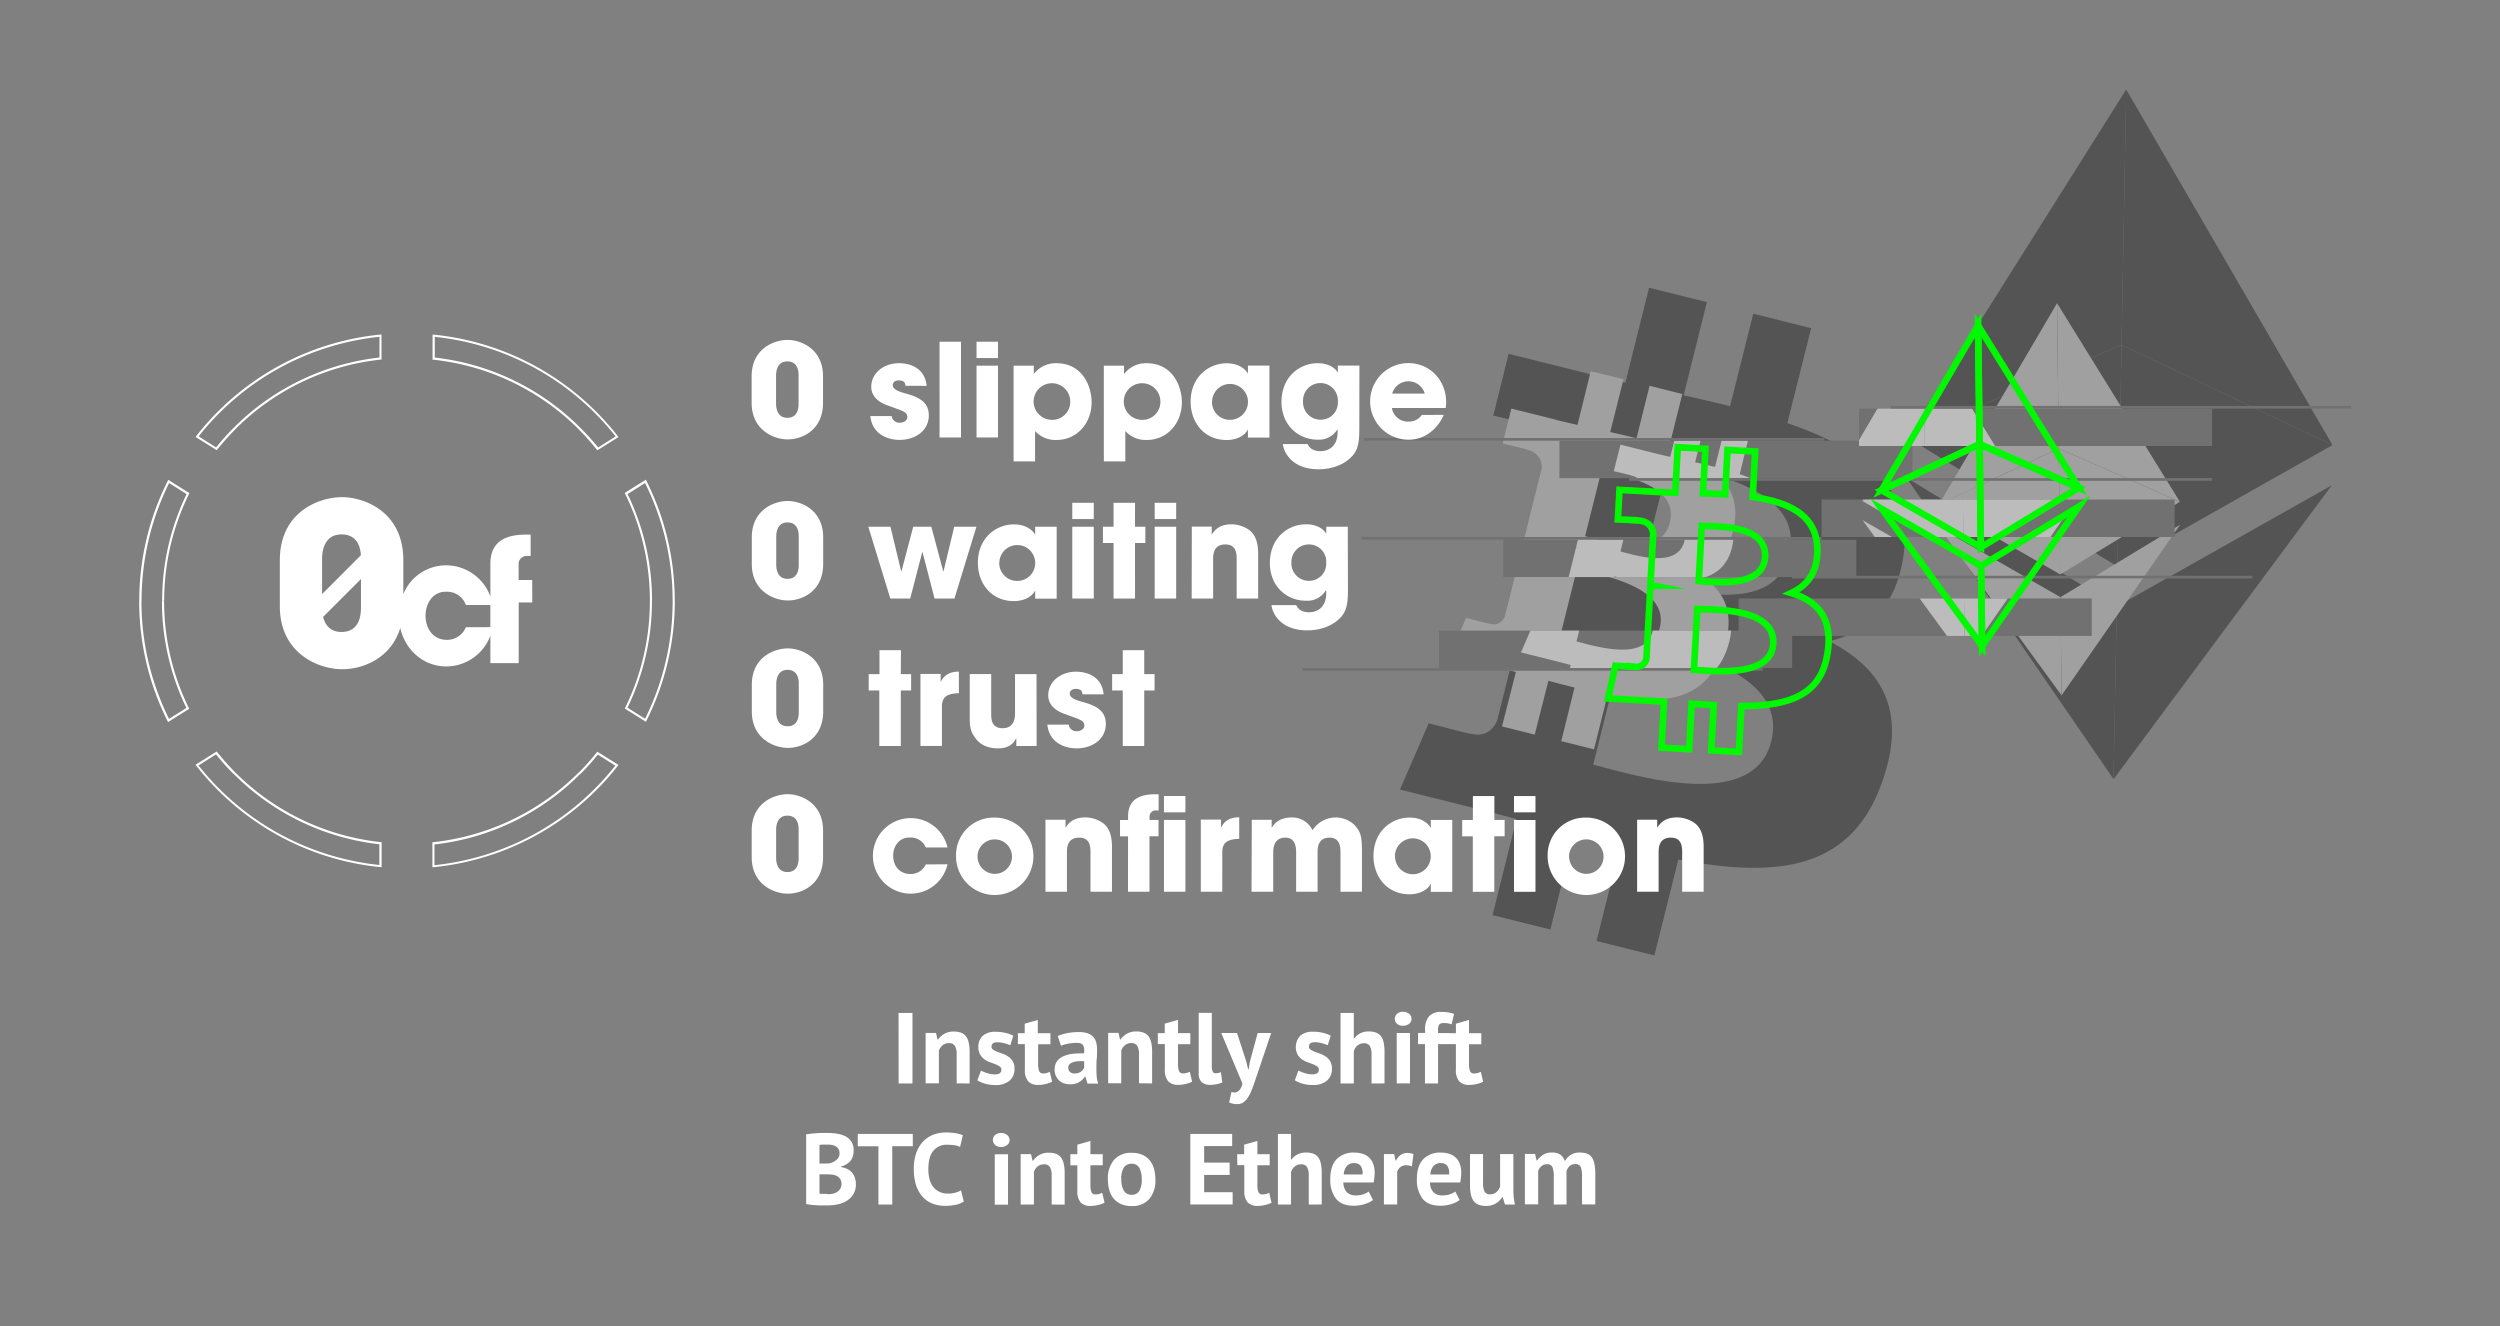 <svg id="Layer_1" data-name="Layer 1" xmlns="http://www.w3.org/2000/svg" xmlns:xlink="http://www.w3.org/1999/xlink" viewBox="0 0 754 400"><rect x="0" y="0" width="754" height="400" fill="#808080" stroke="none"/><defs><style>.cls-1,.cls-13{fill:none;}.cls-2{opacity:0.47;}.cls-3{fill:#212121;}.cls-4{fill:#c4c4c4;}.cls-5{clip-path:url(#clip-path);}.cls-6{fill:#606060;}.cls-7{fill:#fff;}.cls-8{clip-path:url(#clip-path-2);}.cls-9{clip-path:url(#clip-path-3);}.cls-10{clip-path:url(#clip-path-4);}.cls-11{clip-path:url(#clip-path-5);}.cls-12{clip-path:url(#clip-path-6);}.cls-13{stroke:#00f900;stroke-miterlimit:10;stroke-width:2px;}</style><clipPath id="clip-path"><rect class="cls-1" x="470.33" y="132.91" width="106.49" height="11.29"/></clipPath><clipPath id="clip-path-2"><rect class="cls-1" x="453.38" y="162.76" width="106.49" height="11.29"/></clipPath><clipPath id="clip-path-3"><rect class="cls-1" x="434.02" y="190.19" width="106.49" height="11.29"/></clipPath><clipPath id="clip-path-4"><rect class="cls-1" x="524.38" y="180.5" width="106.49" height="11.29"/></clipPath><clipPath id="clip-path-5"><rect class="cls-1" x="549.39" y="150.66" width="106.49" height="11.29"/></clipPath><clipPath id="clip-path-6"><rect class="cls-1" x="560.68" y="123.23" width="106.49" height="11.29"/></clipPath></defs><g class="cls-2"><polygon class="cls-3" points="638.41 182.91 637.45 234.99 703.25 146.38 638.41 182.91"/><polygon class="cls-3" points="639.86 104.03 638.63 170.87 703.47 134.23 639.86 104.03"/><polygon class="cls-3" points="641.27 27 639.86 104.03 703.47 134.23 641.27 27"/><polygon class="cls-3" points="638.41 182.91 637.45 234.99 574.95 144.02 638.41 182.91"/><polygon class="cls-3" points="639.86 104.03 638.63 170.87 575.18 131.88 639.86 104.03"/><polygon class="cls-3" points="641.27 27 639.86 104.03 575.18 131.88 641.27 27"/><path class="cls-3" d="M574.06,167.73c3.16-21.16-12.95-32.53-35-40.12L546.23,99,528.79,94.6l-7,27.91c-4.58-1.15-9.3-2.22-14-3.29l7-28.09-17.43-4.35-7.15,28.65c-3.8-.86-7.53-1.72-11.14-2.62l0-.09-24.06-6-4.64,18.63s12.94,3,12.67,3.15c7.07,1.76,8.34,6.44,8.13,10.15l-8.14,32.64a14.87,14.87,0,0,1,1.81.59l-1.84-.46-11.41,45.74c-.86,2.14-3.06,5.36-8,4.14.17.25-12.68-3.17-12.68-3.17l-8.67,20,22.71,5.66c4.22,1.06,8.36,2.17,12.43,3.21l-7.22,29,17.43,4.35,7.15-28.69c4.76,1.29,9.38,2.48,13.9,3.61l-7.13,28.54,17.45,4.35,7.22-28.93c29.74,5.63,52.12,3.36,61.53-23.54,7.59-21.66-.38-34.16-16-42.31C563.18,190.71,571.77,183.22,574.06,167.73ZM534.2,223.62c-5.39,21.66-41.87,9.95-53.7,7l9.59-38.4C501.91,195.18,539.83,201,534.2,223.62Zm5.4-56.2c-4.92,19.7-35.29,9.69-45.13,7.23l8.68-34.83C513,142.28,544.72,146.86,539.6,167.42Z"/><path class="cls-4" d="M523.15,157.79c1.8-12-7.33-18.43-19.81-22.73l4.05-16.23-9.88-2.47-3.94,15.81c-2.6-.65-5.27-1.26-7.92-1.86l4-15.92-9.88-2.46-4,16.23c-2.16-.49-4.27-1-6.32-1.48l0-.05-13.63-3.4-2.63,10.55s7.33,1.68,7.17,1.78c4,1,4.73,3.65,4.61,5.75l-4.61,18.5a7.88,7.88,0,0,1,1,.33l-1-.26-6.46,25.91a3.6,3.6,0,0,1-4.53,2.35c.1.14-7.18-1.8-7.18-1.8l-4.91,11.32,12.86,3.21c2.39.6,4.74,1.22,7.05,1.81L453,219.1l9.87,2.47L467,205.32c2.69.73,5.31,1.4,7.87,2.05l-4,16.16,9.88,2.47,4.09-16.39c16.85,3.19,29.52,1.9,34.86-13.34,4.3-12.27-.22-19.35-9.08-24C517,170.81,521.86,166.56,523.15,157.79Zm-22.58,31.66c-3.05,12.27-23.71,5.64-30.41,4l5.43-21.75C482.28,173.34,503.77,176.65,500.57,189.45Zm3.06-31.84c-2.78,11.16-20,5.49-25.56,4.1L483,142C488.57,143.37,506.53,146,503.63,157.61Z"/><g class="cls-5"><rect class="cls-6" x="469.52" y="120" width="144.41" height="49.21"/><path class="cls-7" d="M539.64,160.13c1.35-9-5.53-13.89-14.94-17.13l3-12.24-7.45-1.86-3,11.92c-2-.49-4-.95-6-1.41l3-12-7.44-1.85-3.06,12.24c-1.62-.37-3.21-.74-4.76-1.12v0l-10.27-2.57-2,8s5.53,1.27,5.41,1.35c3,.75,3.57,2.75,3.48,4.33l-3.48,13.95a5.66,5.66,0,0,1,.78.25l-.79-.2-4.88,19.54A2.71,2.71,0,0,1,484,183c.07.11-5.42-1.36-5.42-1.36l-3.7,8.54,9.7,2.42c1.8.45,3.57.92,5.31,1.37l-3.08,12.38,7.44,1.86L497.26,196c2,.56,4,1.06,5.93,1.55l-3,12.19,7.45,1.85,3.09-12.35c12.7,2.4,22.26,1.43,26.28-10.06,3.24-9.25-.16-14.59-6.85-18.07C535,170,538.66,166.75,539.64,160.13Zm-17,23.88c-2.3,9.25-17.88,4.25-22.93,3l4.09-16.4C508.82,171.86,525,174.36,522.61,184Zm2.31-24c-2.1,8.42-15.07,4.14-19.28,3.09l3.71-14.88C513.56,149.26,527.11,151.22,524.92,160Z"/></g><g class="cls-8"><rect class="cls-6" x="406.59" y="114.35" width="215.4" height="133.11"/><path class="cls-7" d="M522.7,163.36c1.35-9-5.53-13.89-14.94-17.14L510.81,134l-7.45-1.86-3,11.92c-2-.48-4-.94-6-1.4l3-12L490,128.78l-3,12.24c-1.62-.37-3.21-.73-4.76-1.12v0l-10.28-2.57-2,8s5.53,1.26,5.41,1.34c3,.76,3.57,2.75,3.48,4.34l-3.48,13.94c.21.06.48.14.77.25l-.78-.19-4.88,19.53a2.71,2.71,0,0,1-3.41,1.77c.07.11-5.42-1.35-5.42-1.35l-3.7,8.53,9.7,2.42c1.8.45,3.57.93,5.31,1.37l-3.08,12.39,7.44,1.85,3.05-12.25c2,.55,4,1.06,5.94,1.54l-3,12.19,7.45,1.86,3.09-12.36c12.7,2.41,22.26,1.44,26.28-10.05,3.24-9.25-.16-14.59-6.85-18.08C518.05,173.18,521.72,170,522.7,163.36Zm-17,23.87c-2.3,9.26-17.88,4.26-22.93,3l4.09-16.4C491.88,175.09,508.08,177.59,505.67,187.23Zm2.31-24c-2.11,8.41-15.07,4.14-19.28,3.09l3.71-14.88C496.62,152.49,510.16,154.45,508,163.23Z"/></g><g class="cls-9"><rect class="cls-6" x="392.88" y="165.18" width="240.41" height="84.71"/><path class="cls-7" d="M523.5,166.59c1.36-9-5.53-13.9-14.93-17.14l3.05-12.24-7.45-1.86-3,11.92c-1.95-.49-4-1-6-1.4l3-12L490.77,132l-3,12.24c-1.62-.37-3.22-.74-4.76-1.12v0l-10.28-2.56-2,8s5.53,1.26,5.41,1.34c3,.75,3.56,2.75,3.47,4.33l-3.47,14a6.06,6.06,0,0,1,.77.25l-.79-.2-4.87,19.54a2.71,2.71,0,0,1-3.41,1.77c.07.11-5.42-1.35-5.42-1.35l-3.7,8.53,9.7,2.42c1.8.45,3.57.92,5.31,1.37l-3.09,12.38,7.45,1.86,3.05-12.25q3,.82,5.94,1.54l-3,12.19,7.45,1.86,3.08-12.36c12.71,2.41,22.26,1.43,26.28-10.06,3.25-9.25-.16-14.59-6.84-18.07C518.86,176.41,522.52,173.2,523.5,166.59Zm-25.09,23.87c-2.3,9.25-17.88,4.25-22.94,3l4.1-16.41C484.62,178.31,500.82,180.81,498.41,190.46Zm2.31-24c-2.11,8.42-15.08,4.14-19.28,3.1l3.71-14.88C489.35,155.72,502.9,157.67,500.72,166.45Z"/></g><polygon class="cls-4" points="621.43 180.11 621.77 209.72 657.54 158.24 621.43 180.11"/><polygon class="cls-4" points="620.91 135.24 621.35 173.25 657.46 151.33 620.91 135.24"/><polygon class="cls-4" points="620.41 91.44 620.91 135.24 657.46 151.33 620.41 91.44"/><polygon class="cls-4" points="621.43 180.11 621.77 209.72 584.83 159.08 621.43 180.11"/><polygon class="cls-4" points="620.91 135.24 621.35 173.25 584.75 152.17 620.91 135.24"/><polygon class="cls-4" points="620.41 91.44 620.91 135.24 584.75 152.17 620.41 91.44"/><g class="cls-10"><rect class="cls-6" x="487.27" y="155.5" width="144.41" height="49.21"/><polygon class="cls-7" points="592.28 174.42 592.57 199.15 622.43 156.17 592.28 174.42"/><polygon class="cls-7" points="591.86 136.97 592.22 168.7 622.36 150.4 591.86 136.97"/><polygon class="cls-7" points="591.43 100.4 591.86 136.97 622.36 150.4 591.43 100.4"/><polygon class="cls-7" points="592.28 174.42 592.57 199.15 561.73 156.87 592.28 174.42"/><polygon class="cls-7" points="591.86 136.97 592.22 168.7 561.67 151.1 591.86 136.97"/><polygon class="cls-7" points="591.43 100.4 591.86 136.97 561.67 151.1 591.43 100.4"/></g><g class="cls-11"><rect class="cls-6" x="487.27" y="77.24" width="215.4" height="133.11"/><polygon class="cls-7" points="592.28 174.42 592.57 199.15 622.43 156.17 592.28 174.42"/><polygon class="cls-7" points="591.86 136.97 592.22 168.7 622.36 150.4 591.86 136.97"/><polygon class="cls-7" points="591.43 100.4 591.86 136.97 622.36 150.4 591.43 100.4"/><polygon class="cls-7" points="592.28 174.42 592.57 199.15 561.73 156.87 592.28 174.42"/><polygon class="cls-7" points="591.86 136.97 592.22 168.7 561.67 151.1 591.86 136.97"/><polygon class="cls-7" points="591.43 100.4 591.86 136.97 561.67 151.1 591.43 100.4"/></g><g class="cls-12"><rect class="cls-6" x="467.91" y="74.82" width="240.41" height="84.71"/><polygon class="cls-7" points="580.99 173.62 581.27 198.34 611.13 155.36 580.99 173.62"/><polygon class="cls-7" points="580.56 136.16 580.92 167.9 611.07 149.6 580.56 136.16"/><polygon class="cls-7" points="580.14 99.59 580.56 136.16 611.07 149.6 580.14 99.59"/><polygon class="cls-7" points="580.99 173.62 581.27 198.34 550.44 156.06 580.99 173.62"/><polygon class="cls-7" points="580.56 136.16 580.93 167.9 550.37 150.29 580.56 136.16"/><polygon class="cls-7" points="580.14 99.59 580.56 136.16 550.37 150.29 580.14 99.59"/></g><polyline class="cls-6" points="679.27 173.65 540.51 173.65 540.51 174.45 679.27 174.45"/><polyline class="cls-6" points="531.64 201.48 392.88 201.48 392.88 202.29 531.64 202.29"/><polyline class="cls-6" points="709.12 122.42 570.36 122.42 570.36 123.23 709.12 123.23"/><polyline class="cls-6" points="550.19 132.1 411.43 132.1 411.43 132.91 550.19 132.91"/><polyline class="cls-6" points="549.39 161.95 410.63 161.95 410.63 162.76 549.39 162.76"/><polyline class="cls-6" points="667.17 144.2 491.3 144.2 491.3 145.01 667.17 145.01"/></g><path class="cls-7" d="M70.73,129.23l.23.23a73,73,0,0,1,43.81-21l.29,0v-7.56l-.36,0a80.55,80.55,0,0,0-49,23.25,79.47,79.47,0,0,0-6.5,7.34l-.23.29,6.39,4,.19-.23A75.47,75.47,0,0,1,71,129.46l-.23-.23L70.5,129A73.36,73.36,0,0,0,65,135.17l.26.21.17-.28-5.83-3.69-.17.27.26.21a80,80,0,0,1,55.09-30.34l0-.33h-.33v6.9h.33l0-.33A73.61,73.61,0,0,0,70.5,129Z"/><path class="cls-7" d="M174.74,129.23l-.23.23a75.47,75.47,0,0,1,5.46,6.12l.19.23,6.39-4-.23-.29a82.34,82.34,0,0,0-6.5-7.34,80.55,80.55,0,0,0-49-23.25l-.36,0v7.56l.29,0a73,73,0,0,1,43.81,21l.23-.23L175,129a73.61,73.61,0,0,0-44.2-21.2l0,.33h.33v-6.9h-.33l0,.33a80,80,0,0,1,55.1,30.34l.26-.2-.17-.28-5.83,3.69.17.28.26-.21A73.36,73.36,0,0,0,175,129Z"/><path class="cls-7" d="M196.28,181.23H196a73,73,0,0,1-7.44,32.2l-.13.26,6.38,4,.16-.32a80.34,80.34,0,0,0,8.55-36.17h-.31l.3.07v-.08h-.31l.3.07v-.1h0a80.3,80.3,0,0,0-8.55-36.16l-.16-.33-6.38,4,.13.27A72.92,72.92,0,0,1,196,181.23h.66a73.5,73.5,0,0,0-7.51-32.48l-.3.14.18.28,5.83-3.69-.18-.28-.3.15a79.74,79.74,0,0,1,8.48,35.87v0l.26,0h-.26v0l.26,0h.07l-.32-.08v.09h0a79.71,79.71,0,0,1-8.48,35.87l.3.15.18-.28L189,213.29l-.18.28.3.15a73.57,73.57,0,0,0,7.51-32.49Z"/><path class="cls-7" d="M174.74,233.24l-.23-.24a73,73,0,0,1-43.81,21l-.29,0v7.55l.36,0A80.78,80.78,0,0,0,186.32,231l.23-.29-6.39-4-.19.23a73.82,73.82,0,0,1-5.46,6.12l.23.24.23.23a71.83,71.83,0,0,0,5.52-6.18l-.26-.2-.17.28,5.83,3.69.17-.28-.26-.21a80,80,0,0,1-55.1,30.34l0,.33h.33v-6.9h-.33l0,.33a73.61,73.61,0,0,0,44.2-21.2Z"/><path class="cls-7" d="M49.19,181.23h.33A72.92,72.92,0,0,1,57,149l.13-.27-6.38-4-.17.33A80.42,80.42,0,0,0,42,181.22h0l0,.12.31-.11-.33,0v.05a80.46,80.46,0,0,0,8.54,36.17l.17.32,6.38-4-.13-.26a73,73,0,0,1-7.44-32.2h-.66a73.57,73.57,0,0,0,7.51,32.49l.3-.15-.18-.28L50.66,217l.18.28.29-.15a79.84,79.84,0,0,1-8.47-35.87H42.4l.26,0v0H42.4l.26,0v-.07l0-.08-.3.11h.32l0-.1-.3.11h.32a79.87,79.87,0,0,1,8.47-35.87l-.29-.15-.18.28,5.83,3.69.18-.28-.3-.14a73.5,73.5,0,0,0-7.51,32.48Z"/><path class="cls-7" d="M70.73,233.24,71,233a73.82,73.82,0,0,1-5.46-6.12l-.19-.23-6.39,4,.23.29a79.47,79.47,0,0,0,6.5,7.34,80.5,80.5,0,0,0,49.05,23.25l.36,0v-7.55l-.29,0A73,73,0,0,1,71,233l-.23.24-.23.23a73.61,73.61,0,0,0,44.2,21.2l0-.33h-.33v6.9h.33l0-.33a80,80,0,0,1-55.09-30.34l-.26.21.17.28,5.83-3.69-.17-.28-.26.2a71.83,71.83,0,0,0,5.52,6.18Z"/><path class="cls-7" d="M160.51,174.93h-4.09v-4.58a2.45,2.45,0,0,1,2.62-2.68h1v-6.43h-1.24c-4.16,0-10.9.72-10.9,8.75v9.9a14.28,14.28,0,0,0-13.46-9.39,13.92,13.92,0,0,0-12.8,8.7V168.94c0-14.77-12-19-18.42-19-7.15,0-18.82,4.52-18.82,19v13.9c0,14.1,11.46,19,18.82,19,6.45,0,14.78-3.45,17.5-12.44,1.51,6.68,7,11.6,13.92,11.6a14.27,14.27,0,0,0,13.26-9.28V200h8.54V181.71h4.09ZM103,161.18c4.87,0,5.7,4,5.84,6.29l-11.7,11.71V168.6C97.13,165.91,97.94,161.18,103,161.18Zm0,29.42c-3.47,0-5-2.22-5.54-4.56l11.41-11.41v8.55C108.86,184.66,108.86,190.6,103,190.6Zm37.51-1.43a6.14,6.14,0,0,1-5.79,3.81c-3.81,0-6.37-3.09-6.37-7.25s2.56-7.46,6.37-7.26a6,6,0,0,1,5.79,4h7.38v6.68Z"/><path class="cls-7" d="M419.88,118.71a5.11,5.11,0,0,1,9.83,0Zm8.93,6.44a4.6,4.6,0,0,1-3.94,2,4.86,4.86,0,0,1-5.07-4.1H436a8.7,8.7,0,0,0,.16-1.72c0-6.59-4.84-11.82-11.43-11.82a11.55,11.55,0,0,0,.11,23.1,10.52,10.52,0,0,0,6.17-1.95,12.78,12.78,0,0,0,4.41-5.54ZM393,121a5.26,5.26,0,1,1,10.5.2,5.14,5.14,0,0,1-5.31,5.38A5.26,5.26,0,0,1,393,121Zm17-10.73H403.5v2h-.08c-1.17-1.87-3.55-2.73-6-2.73-5.62,0-10.92,4.25-10.92,11.67,0,6.94,5,11.39,10.92,11.39a6.5,6.5,0,0,0,5.93-3.08h.08v.66c0,5.81-4.45,5.89-5.27,5.89-.43,0-2.85,0-3.78-2.14h-7.49c.42,3.08,3.27,7.6,10.8,7.6,5.35,0,9.29-2.38,11-5.11,1.05-1.83,1.28-3.9,1.28-7.14Zm-44.43,10.89a5.41,5.41,0,1,1,5.38,5.46A5.35,5.35,0,0,1,365.54,121.17Zm17.29-10.89h-6.48v2.3h-.08c-.78-1.32-2.77-3-6.32-3-5.78,0-10.89,4.45-10.89,11.55,0,6.2,4,11.59,10.89,11.59,2.54,0,5.23-1,6.32-3.08h.08v2.34h6.48Zm-38.31,16.35a5.52,5.52,0,1,1,5.42-5.5A5.4,5.4,0,0,1,344.52,126.63Zm-11.63,12.53h6.48V130a8.27,8.27,0,0,0,6.51,2.69c6.17,0,10.54-5.11,10.54-11.35,0-5-2.89-11.79-10.58-11.79a8.23,8.23,0,0,0-6.75,3.12H339v-2.38h-6.09Zm-15.56-12.53a5.52,5.52,0,1,1,5.42-5.5A5.4,5.4,0,0,1,317.33,126.63ZM305.7,139.16h6.48V130a8.27,8.27,0,0,0,6.51,2.69c6.17,0,10.54-5.11,10.54-11.35,0-5-2.89-11.79-10.58-11.79a8.23,8.23,0,0,0-6.75,3.12h-.11v-2.38H305.7ZM301,103.07h-6.48V108H301Zm0,7.21h-6.48v21.66H301Zm-17.63,21.66h6.47V103.07h-6.47Zm-3.9-15.57c-.55-5.7-5.46-6.83-8.31-6.83-4.49,0-8.39,2.85-8.39,7.14,0,2.93,2.34,4.76,5.15,5.66,4.14,1.6,5.73,1.79,5.73,3.47,0,1.06-1.17,1.68-2.26,1.68a2.31,2.31,0,0,1-2.46-2h-6.43c.58,5.7,5.54,7.18,8.81,7.18,4.8,0,8.82-2.81,8.82-7.38s-3.9-5.77-7.57-6.78c-1.71-.51-3.31-1.17-3.31-2.35,0-.58.46-1.44,1.83-1.44,1.91,0,2,1.17,2,1.64Zm-45.41-3.08c0-1.56.47-4.29,3.4-4.29,3.39,0,3.39,3.39,3.39,4.29v8.42c0,.86,0,4.3-3.39,4.3-2.85,0-3.4-2.58-3.4-4.3Zm-7.37,8.23c0,8.15,6.63,11,10.88,11,4.53,0,10.65-2.92,10.65-11v-8c0-8.54-6.94-11-10.65-11-4.13,0-10.88,2.61-10.88,11Z"/><path class="cls-7" d="M493.76,268.94h6.48V257.16c0-1.33,0-4.53,3.7-4.53,3.4,0,3.4,3,3.4,4.49v11.82h6.48V255.4c0-4.25-1.33-6-2.5-7a9.35,9.35,0,0,0-5.54-1.87c-3.86,0-5.23,2-5.89,3h-.08v-2.3h-6.05ZM473.24,258.1a5.2,5.2,0,1,1,5.19,5.46A5.28,5.28,0,0,1,473.24,258.1Zm-6.47,0a11.67,11.67,0,1,0,11.66-11.51A11.31,11.31,0,0,0,466.77,258.1Zm-3.67-18h-6.48V245h6.48Zm0,7.22h-6.48v21.65h6.48Zm-12.4-7.22h-6.48v7.22H441v4.92h3.2v16.73h6.48V252.21h3.12v-4.92H450.7Zm-30,18.1a5.41,5.41,0,1,1,5.38,5.47A5.4,5.4,0,0,1,420.74,258.17ZM438,247.29h-6.47v2.3h-.08c-.78-1.33-2.77-3-6.32-3-5.78,0-10.89,4.45-10.89,11.55,0,6.2,4,11.58,10.89,11.58,2.53,0,5.23-1,6.32-3.08h.08v2.34H438Zm-60.54,21.65H384V257.43c0-1.28,0-4.8,3.67-4.8,3.24,0,3.24,3.36,3.24,4.53v11.78h6.47V257.12c0-1.21,0-4.49,3.59-4.49,3.32,0,3.32,3.05,3.32,4.8v11.51h6.48V257.12c0-4.8-.31-6.24-2.34-8.39a8.25,8.25,0,0,0-12.57,1.68,6.75,6.75,0,0,0-6.24-3.86c-4.06,0-5.46,2.14-6,3h-.08v-2.3h-6Zm-15.3,0h6.48V257c0-3.27,2.11-3.9,5.11-4v-6.51c-3.74,0-4.87,2-5.42,3h-.08v-2.3h-6.09Zm-4.64-28.87h-6.47V245h6.47Zm0,7.22h-6.47v21.65h6.47Zm-17.32,21.65h6.48V252.21h2.73v-4.92H346.7v-.86a1.86,1.86,0,0,1,2-2h.74v-4.88h-.94c-3.16,0-8.27.55-8.27,6.64v1.13H337.8v4.92h2.42Zm-24.89,0h6.48V257.16c0-1.33,0-4.53,3.71-4.53,3.39,0,3.39,3,3.39,4.49v11.82h6.48V255.4c0-4.25-1.33-6-2.5-7a9.35,9.35,0,0,0-5.54-1.87c-3.86,0-5.23,2-5.89,3h-.08v-2.3h-6.05ZM294.82,258.1a5.2,5.2,0,1,1,5.19,5.46A5.28,5.28,0,0,1,294.82,258.1Zm-6.48,0A11.67,11.67,0,1,0,300,246.59,11.31,11.31,0,0,0,288.34,258.1Zm-9.12,2.61a5,5,0,0,1-4.69,2.89c-3.08,0-5.15-2.34-5.15-5.5s2.07-5.66,5.15-5.5a4.87,4.87,0,0,1,4.69,3h6.55a11.39,11.39,0,1,0,0,5.07Zm-45.14-10.42c0-1.56.47-4.29,3.4-4.29,3.39,0,3.39,3.4,3.39,4.29v8.43c0,.86,0,4.29-3.39,4.29-2.85,0-3.4-2.57-3.4-4.29Zm-7.37,8.24c0,8.15,6.63,11,10.88,11,4.53,0,10.65-2.93,10.65-11v-8c0-8.55-6.94-11-10.65-11-4.13,0-10.88,2.62-10.88,11Z"/><path class="cls-7" d="M345.1,196.1h-6.48v7.22h-3.2v4.92h3.2V225h6.48V208.24h3.12v-4.92H345.1Zm-12.25,13.31c-.54-5.7-5.46-6.83-8.31-6.83-4.49,0-8.39,2.85-8.39,7.14,0,2.93,2.34,4.76,5.15,5.66,4.14,1.6,5.74,1.79,5.74,3.47,0,1.05-1.17,1.68-2.26,1.68a2.3,2.3,0,0,1-2.46-2h-6.44c.58,5.69,5.54,7.18,8.82,7.18,4.8,0,8.82-2.81,8.82-7.38s-3.91-5.77-7.57-6.79c-1.72-.5-3.32-1.17-3.32-2.34,0-.58.47-1.44,1.83-1.44,1.92,0,2,1.17,2,1.64Zm-20.24-6.09h-6.48v11.9c0,3.43-1.83,4.41-3.71,4.41-3.47,0-3.47-2.85-3.47-4.33v-12h-6.48v13c0,3,.24,4.53,2,6.68,1.91,2.42,5,2.73,6.36,2.73,1.63,0,4.29-.24,5.61-3h.08V225h6.13Zm-35,21.65h6.48v-11.9c0-3.27,2.11-3.9,5.11-4v-6.51c-3.74,0-4.87,2-5.42,3h-.08v-2.3h-6.09Zm-5.88-28.87h-6.48v7.22H262v4.92h3.2V225h6.48V208.24h3.12v-4.92h-3.12Zm-37.61,10.22c0-1.56.47-4.29,3.4-4.29,3.39,0,3.39,3.4,3.39,4.29v8.43c0,.86,0,4.29-3.39,4.29-2.85,0-3.4-2.57-3.4-4.29Zm-7.37,8.24c0,8.15,6.63,11,10.88,11,4.53,0,10.65-2.93,10.65-11v-8c0-8.55-6.94-11-10.65-11-4.13,0-10.88,2.61-10.88,11Z"/><path class="cls-7" d="M437,314.92h2.1v7.66a5.18,5.18,0,0,0,1,3.55,4,4,0,0,0,3.08,1.08,8.77,8.77,0,0,0,2.22-.28,9.56,9.56,0,0,0,1.92-.67l-.7-3a5.87,5.87,0,0,1-1,.37,4,4,0,0,1-1.05.12,1.21,1.21,0,0,1-1.2-.68,5.89,5.89,0,0,1-.32-2.27v-5.84h3.71v-3.34h-3.71v-4l-3.95,1.13v2.86H437Zm-9.33,0h2.1v11.86h3.95V314.92h3.34v-3.34h-3.34c0-.49,0-.92,0-1.29a2.77,2.77,0,0,1,.22-1,1.12,1.12,0,0,1,.51-.56,2.16,2.16,0,0,1,1-.18,7.87,7.87,0,0,1,1.11.07,6.6,6.6,0,0,1,1.23.32l.76-3.16a12.21,12.21,0,0,0-4-.58,4.62,4.62,0,0,0-3.53,1.29,6,6,0,0,0-1.21,4.19v.85h-2.1Zm-6.34-6.16a2.57,2.57,0,0,0,1.81.6,2.82,2.82,0,0,0,1.87-.6,1.84,1.84,0,0,0,.71-1.47,1.92,1.92,0,0,0-.71-1.5,2.73,2.73,0,0,0-1.87-.63,2.49,2.49,0,0,0-1.81.63,2,2,0,0,0-.66,1.5A1.88,1.88,0,0,0,421.35,308.76Zm-.08,18h4v-15.2h-4Zm-3.68,0v-9.46a12.49,12.49,0,0,0-.29-3,4.48,4.48,0,0,0-.88-1.9,3.25,3.25,0,0,0-1.47-1,6.08,6.08,0,0,0-2-.31,5.17,5.17,0,0,0-4.5,2.13h-.12V305.5h-4v21.28h4v-9.7a3.23,3.23,0,0,1,1.11-1.75,2.87,2.87,0,0,1,1.84-.68,2,2,0,0,1,1.88.82,5.18,5.18,0,0,1,.52,2.68v8.63Zm-20.33-3.07a2.63,2.63,0,0,1-1.41.33,7.35,7.35,0,0,1-2.37-.38,10.81,10.81,0,0,1-1.86-.77l-1.09,2.95a9.7,9.7,0,0,0,2.3,1,10.91,10.91,0,0,0,3,.41,6.43,6.43,0,0,0,4.43-1.33,4.63,4.63,0,0,0,1.47-3.63,4.13,4.13,0,0,0-.52-2.19,4.44,4.44,0,0,0-1.27-1.38,7,7,0,0,0-1.68-.87l-1.67-.62a6.36,6.36,0,0,1-1.28-.63,1,1,0,0,1-.51-.88c0-.91.59-1.37,1.76-1.37a7.94,7.94,0,0,1,2.16.31,16.51,16.51,0,0,1,1.76.58l.88-2.86a8.54,8.54,0,0,0-2.18-.82,12.19,12.19,0,0,0-3.14-.37,5.64,5.64,0,0,0-3.86,1.19,5.07,5.07,0,0,0-.82,5.67,4.91,4.91,0,0,0,1.28,1.43,6.35,6.35,0,0,0,1.67.88c.61.21,1.17.42,1.67.62a6.59,6.59,0,0,1,1.28.67,1.16,1.16,0,0,1,.52,1A1.22,1.22,0,0,1,397.26,323.71Zm-24.15-12.13h-4.75l6.36,15.2a3.92,3.92,0,0,1-1,2.14,2,2,0,0,1-1.35.6,2.33,2.33,0,0,1-.92-.19l-.73,3.17a5.33,5.33,0,0,0,2.53.51,3,3,0,0,0,1.84-.56,5.4,5.4,0,0,0,1.41-1.59,13.65,13.65,0,0,0,1.17-2.45q.54-1.41,1.11-3.12l4.63-13.71h-4.08L377,320.09l-.4,2.4h-.18l-.55-2.37Zm-7.61-6.08h-3.95v18.24a3.42,3.42,0,0,0,.91,2.66,3.87,3.87,0,0,0,2.65.81,8.38,8.38,0,0,0,2.07-.25,7.67,7.67,0,0,0,1.49-.48l-.43-3.1a4.29,4.29,0,0,1-.86.27,4.37,4.37,0,0,1-.72.06.92.92,0,0,1-.88-.49,3.31,3.31,0,0,1-.28-1.55Zm-16.26,9.42h2.1v7.66a5.23,5.23,0,0,0,1,3.55,4,4,0,0,0,3.09,1.08,8.77,8.77,0,0,0,2.22-.28,9.56,9.56,0,0,0,1.92-.67l-.7-3a6.59,6.59,0,0,1-1,.37,4.1,4.1,0,0,1-1.05.12,1.2,1.2,0,0,1-1.2-.68,5.89,5.89,0,0,1-.32-2.27v-5.84H359v-3.34h-3.71v-4l-4,1.13v2.86h-2.1Zm-1.74,11.86v-9.46a12.44,12.44,0,0,0-.3-3,4.62,4.62,0,0,0-.91-1.9,3.37,3.37,0,0,0-1.49-1,6,6,0,0,0-2-.31,5.57,5.57,0,0,0-3,.73,6.62,6.62,0,0,0-1.85,1.7h-.13l-.45-2h-3.13v15.2h3.95v-9.85a3.61,3.61,0,0,1,1.11-1.63,2.88,2.88,0,0,1,1.9-.65,2,2,0,0,1,1.81.82,5.16,5.16,0,0,1,.53,2.68v8.63Zm-24.79-3.48a1.7,1.7,0,0,1-.5-1.32,1.39,1.39,0,0,1,.39-1,2.63,2.63,0,0,1,1.07-.6,6.05,6.05,0,0,1,1.53-.28,11,11,0,0,1,1.81,0v2a3.86,3.86,0,0,1-1,1.14,3.09,3.09,0,0,1-1.89.53A1.94,1.94,0,0,1,322.71,323.3ZM320,315.41a9.11,9.11,0,0,1,2.17-.64,14.08,14.08,0,0,1,2.51-.24c1.05,0,1.73.25,2,.74a4,4,0,0,1,.24,2.45,20,20,0,0,0-3.63.14,8.71,8.71,0,0,0-2.8.82,4.51,4.51,0,0,0-1.8,1.55,4.26,4.26,0,0,0-.62,2.35,4.53,4.53,0,0,0,.34,1.81,4,4,0,0,0,.94,1.4,4.13,4.13,0,0,0,1.46.92,5.47,5.47,0,0,0,1.91.31,5.1,5.1,0,0,0,2.79-.68,5.35,5.35,0,0,0,1.68-1.63h.16l.63,2.1h3.23a9.18,9.18,0,0,1-.46-2.32c-.06-.83-.08-1.67-.07-2.54s0-1.76.1-2.66.09-1.8.09-2.7a8.1,8.1,0,0,0-.26-2.18,4,4,0,0,0-.88-1.68,4.14,4.14,0,0,0-1.68-1.08,8.08,8.08,0,0,0-2.65-.38,18.9,18.9,0,0,0-3.5.32,13.19,13.19,0,0,0-2.89.87Zm-13-.49h2.1v7.66a5.18,5.18,0,0,0,1,3.55,4,4,0,0,0,3.08,1.08,8.77,8.77,0,0,0,2.22-.28,9.56,9.56,0,0,0,1.92-.67l-.7-3a5.87,5.87,0,0,1-1,.37,4,4,0,0,1-1,.12,1.22,1.22,0,0,1-1.2-.68,5.89,5.89,0,0,1-.32-2.27v-5.84h3.71v-3.34H313v-4l-3.95,1.13v2.86H307Zm-5.49,8.79a2.63,2.63,0,0,1-1.41.33,7.35,7.35,0,0,1-2.37-.38,10.81,10.81,0,0,1-1.86-.77l-1.09,2.95a9.79,9.79,0,0,0,2.29,1,11,11,0,0,0,3,.41,6.38,6.38,0,0,0,4.42-1.33,4.6,4.6,0,0,0,1.48-3.63,4.13,4.13,0,0,0-.52-2.19,4.36,4.36,0,0,0-1.28-1.38,6.79,6.79,0,0,0-1.67-.87l-1.67-.62a6.36,6.36,0,0,1-1.28-.63,1,1,0,0,1-.51-.88c0-.91.58-1.37,1.76-1.37a7.94,7.94,0,0,1,2.16.31,16.51,16.51,0,0,1,1.76.58l.88-2.86a8.49,8.49,0,0,0-2.19-.82,12.05,12.05,0,0,0-3.13-.37,5.64,5.64,0,0,0-3.86,1.19,4.34,4.34,0,0,0-1.34,3.43,4.27,4.27,0,0,0,.52,2.24,4.77,4.77,0,0,0,1.28,1.43,6.2,6.2,0,0,0,1.67.88c.61.21,1.16.42,1.67.62a6.89,6.89,0,0,1,1.28.67,1.16,1.16,0,0,1,.52,1A1.22,1.22,0,0,1,301.48,323.71Zm-9.07,3.07v-9.46a11.89,11.89,0,0,0-.31-3,4.5,4.5,0,0,0-.91-1.9,3.31,3.31,0,0,0-1.49-1,6,6,0,0,0-2-.31,5.57,5.57,0,0,0-3,.73,6.76,6.76,0,0,0-1.85,1.7h-.12l-.46-2h-3.13v15.2h4v-9.85a3.77,3.77,0,0,1,1.11-1.63,2.88,2.88,0,0,1,1.9-.65,2,2,0,0,1,1.81.82,5,5,0,0,1,.54,2.68v8.63Zm-21.41,0h4.17V305.5H271Z"/><path class="cls-7" d="M472.46,363.27v-10a3.47,3.47,0,0,1,.93-1.59,2.4,2.4,0,0,1,1.69-.57,1.62,1.62,0,0,1,1.68.89,7.16,7.16,0,0,1,.38,2.7v8.54h4v-9.12a14.54,14.54,0,0,0-.28-3.16,5.13,5.13,0,0,0-.83-2,3.15,3.15,0,0,0-1.46-1.05,6.91,6.91,0,0,0-2.18-.3,4.77,4.77,0,0,0-2.64.7,5.6,5.6,0,0,0-1.8,1.88,3.82,3.82,0,0,0-1.44-2,4.41,4.41,0,0,0-2.39-.59,4.85,4.85,0,0,0-2.78.73,7.05,7.05,0,0,0-1.78,1.7h-.12l-.46-2h-3.07v15.2h4V353.14a3.57,3.57,0,0,1,1-1.44,2.44,2.44,0,0,1,1.67-.56,1.6,1.6,0,0,1,1.64.88,7.81,7.81,0,0,1,.4,3v8.27Zm-29.1-15.2v9.45a11.79,11.79,0,0,0,.32,3,4.65,4.65,0,0,0,.93,1.89,3.38,3.38,0,0,0,1.52,1,6.62,6.62,0,0,0,2.07.31,5.57,5.57,0,0,0,2.95-.77,5.63,5.63,0,0,0,1.94-1.91h.12l.7,2.25h3a15.57,15.57,0,0,1-.36-2.17c-.08-.81-.12-1.62-.12-2.45V348.07h-4v9.82a4.05,4.05,0,0,1-1.11,1.64,2.67,2.67,0,0,1-1.87.67,1.79,1.79,0,0,1-1.72-.82,6.07,6.07,0,0,1-.44-2.68v-8.63Zm-6.82,3.61a3.88,3.88,0,0,1,.5,2.53h-5.66a4.54,4.54,0,0,1,.9-2.48,2.76,2.76,0,0,1,2.29-.93A2.27,2.27,0,0,1,436.54,351.68Zm2.38,7.7a6.49,6.49,0,0,1-3.74,1.15,3.77,3.77,0,0,1-2.9-1,4.44,4.44,0,0,1-1-2.89h9.12c.1-.53.18-1,.23-1.52a13.52,13.52,0,0,0,.08-1.37,7.49,7.49,0,0,0-.52-2.95,4.91,4.91,0,0,0-1.37-1.88,5.26,5.26,0,0,0-1.95-1,8.37,8.37,0,0,0-2.25-.3,7.08,7.08,0,0,0-5.38,2c-1.27,1.34-1.91,3.34-1.91,6a9.19,9.19,0,0,0,1.7,5.88c1.13,1.43,2.93,2.15,5.38,2.15a10.65,10.65,0,0,0,3.33-.51,7.55,7.55,0,0,0,2.48-1.23ZM426.3,348.07a5.54,5.54,0,0,0-1.79-.34,3.53,3.53,0,0,0-2.07.61,4.19,4.19,0,0,0-1.4,1.73h-.12l-.45-2h-3.08v15.2h4v-9.82a2.75,2.75,0,0,1,.95-1.45,2.82,2.82,0,0,1,1.78-.56,5,5,0,0,1,1.71.34Zm-15.88,3.61a3.88,3.88,0,0,1,.5,2.53h-5.66a4.54,4.54,0,0,1,.9-2.48,2.77,2.77,0,0,1,2.3-.93A2.26,2.26,0,0,1,410.42,351.68Zm2.38,7.7a6.49,6.49,0,0,1-3.74,1.15,3.79,3.79,0,0,1-2.9-1,4.44,4.44,0,0,1-1-2.89h9.12c.1-.53.18-1,.23-1.52a13.52,13.52,0,0,0,.08-1.37,7.49,7.49,0,0,0-.52-2.95,4.81,4.81,0,0,0-1.37-1.88,5.29,5.29,0,0,0-1.94-1,8.48,8.48,0,0,0-2.25-.3,7.11,7.11,0,0,0-5.39,2c-1.27,1.34-1.91,3.34-1.91,6a9.24,9.24,0,0,0,1.7,5.88q1.71,2.15,5.38,2.15a10.65,10.65,0,0,0,3.33-.51,7.55,7.55,0,0,0,2.48-1.23Zm-14.17,3.89v-9.46a12.49,12.49,0,0,0-.29-3,4.42,4.42,0,0,0-.88-1.9,3.3,3.3,0,0,0-1.47-1,6.35,6.35,0,0,0-2-.3,5.61,5.61,0,0,0-2.71.58,5.43,5.43,0,0,0-1.79,1.55h-.12V342h-3.95v21.29h3.95v-9.7a3.23,3.23,0,0,1,1.11-1.75,2.87,2.87,0,0,1,1.84-.68,2,2,0,0,1,1.88.82,5.16,5.16,0,0,1,.52,2.67v8.64Zm-25.45-11.86h2.1v7.66a5.18,5.18,0,0,0,1,3.55,4,4,0,0,0,3.08,1.08,9.25,9.25,0,0,0,2.22-.28,9.56,9.56,0,0,0,1.92-.67l-.7-3a6.89,6.89,0,0,1-1,.37,4,4,0,0,1-1.05.12,1.21,1.21,0,0,1-1.2-.69,5.8,5.8,0,0,1-.32-2.26v-5.84h3.71v-3.34h-3.71v-4l-4,1.13v2.86h-2.1ZM359,363.27h12.77v-3.71h-8.6v-5.2h7.69v-3.71h-7.69v-5h8.45V342H359ZM339,352.08a2.67,2.67,0,0,1,2.28-1.09,2.48,2.48,0,0,1,2.37,1.29,7.06,7.06,0,0,1,.7,3.39,6.56,6.56,0,0,1-.76,3.56,2.6,2.6,0,0,1-2.31,1.12,2.79,2.79,0,0,1-1.42-.35,2.59,2.59,0,0,1-.95-1,4.86,4.86,0,0,1-.55-1.49,8.86,8.86,0,0,1-.18-1.85A6.07,6.07,0,0,1,339,352.08ZM334.58,359a6.85,6.85,0,0,0,1.34,2.54,6.07,6.07,0,0,0,2.24,1.63,8,8,0,0,0,3.16.58,6.7,6.7,0,0,0,5.27-2.09,8.58,8.58,0,0,0,1.87-5.94,11.39,11.39,0,0,0-.44-3.29,6.9,6.9,0,0,0-1.32-2.54,6,6,0,0,0-2.22-1.62,7.85,7.85,0,0,0-3.16-.58,6.75,6.75,0,0,0-5.29,2.08,8.55,8.55,0,0,0-1.89,5.95A11.67,11.67,0,0,0,334.58,359Zm-11.75-7.54h2.1v7.66a5.18,5.18,0,0,0,1,3.55A4,4,0,0,0,329,363.7a9.25,9.25,0,0,0,2.22-.28,9.56,9.56,0,0,0,1.92-.67l-.7-3a7.9,7.9,0,0,1-1,.37,4,4,0,0,1-1.05.12,1.19,1.19,0,0,1-1.2-.69,5.8,5.8,0,0,1-.32-2.26v-5.84h3.71v-3.34h-3.71v-4l-3.95,1.13v2.86h-2.1Zm-1.73,11.86v-9.46a12.38,12.38,0,0,0-.31-3,4.44,4.44,0,0,0-.91-1.9,3.47,3.47,0,0,0-1.49-1,6.25,6.25,0,0,0-2-.3,5.48,5.48,0,0,0-3,.73,6.48,6.48,0,0,0-1.85,1.7h-.12l-.46-2h-3.13v15.2h4v-9.85a3.61,3.61,0,0,1,1.11-1.63,2.88,2.88,0,0,1,1.9-.65,2,2,0,0,1,1.81.82,5,5,0,0,1,.53,2.67v8.64Zm-21-18a2.58,2.58,0,0,0,1.81.6,2.82,2.82,0,0,0,1.87-.6,1.84,1.84,0,0,0,.71-1.47,2,2,0,0,0-.71-1.51,2.78,2.78,0,0,0-1.87-.62,2.55,2.55,0,0,0-1.81.62,2,2,0,0,0-.65,1.51A1.87,1.87,0,0,0,300.1,345.25Zm-.08,18h4v-15.2h-4ZM289.84,359a6.64,6.64,0,0,1-1.64.7,8.51,8.51,0,0,1-2.32.28,5.77,5.77,0,0,1-2.56-.54,5.1,5.1,0,0,1-1.86-1.49,6.34,6.34,0,0,1-1.11-2.32,11.64,11.64,0,0,1-.36-3q0-3.78,1.53-5.57a5.07,5.07,0,0,1,4.06-1.8,15.42,15.42,0,0,1,2.33.15,5.63,5.63,0,0,1,1.65.49l.83-3.53a11.51,11.51,0,0,0-2.09-.58,16.81,16.81,0,0,0-3.08-.24,11,11,0,0,0-3.41.56,8.44,8.44,0,0,0-3.09,1.86,9.53,9.53,0,0,0-2.25,3.4,14.06,14.06,0,0,0-.86,5.25,15.12,15.12,0,0,0,.77,5.12,9.44,9.44,0,0,0,2.09,3.44,7.73,7.73,0,0,0,3,1.91,11,11,0,0,0,3.63.6,15.72,15.72,0,0,0,3.09-.31,6.45,6.45,0,0,0,2.48-1ZM275.3,342H258.7v3.71h6.23v17.58h4.17V345.69h6.2Zm-28.15,8.94V345.3a9.12,9.12,0,0,1,1-.09c.45,0,.93,0,1.46,0a7.26,7.26,0,0,1,1.34.12,3.53,3.53,0,0,1,1.14.42,2.3,2.3,0,0,1,.8.81,2.43,2.43,0,0,1,.31,1.3,2.37,2.37,0,0,1-.84,1.89,5.55,5.55,0,0,1-2,1.08,8.61,8.61,0,0,1-.93.09l-1,0Zm2,9.14-.79,0-.72,0a1.85,1.85,0,0,1-.48-.09v-5.81h2.22a14.08,14.08,0,0,1,1.58.09,4.39,4.39,0,0,1,1.43.4,2.69,2.69,0,0,1,1,.89,2.74,2.74,0,0,1,.4,1.57,2.65,2.65,0,0,1-.34,1.35,3,3,0,0,1-.88.95,4,4,0,0,1-1.26.56,6.06,6.06,0,0,1-1.48.18Zm7.65-15.73a4.71,4.71,0,0,0-1.78-1.62,8.35,8.35,0,0,0-2.53-.8,18.41,18.41,0,0,0-2.9-.23l-1.78,0c-.6,0-1.18.05-1.75.09s-1.1.09-1.59.15-.94.13-1.33.19v21a13.73,13.73,0,0,0,1.75.27c.64.06,1.27.11,1.89.14s1.19,0,1.73,0h1.32a13,13,0,0,0,3.07-.36,8.38,8.38,0,0,0,2.66-1.13,5.66,5.66,0,0,0,1.87-2,5.51,5.51,0,0,0,.7-2.84,5.9,5.9,0,0,0-.35-2.16,4.65,4.65,0,0,0-.95-1.55,4.45,4.45,0,0,0-1.43-1,6.86,6.86,0,0,0-1.74-.52v-.18a5.09,5.09,0,0,0,1.77-.75A4.62,4.62,0,0,0,256.6,350a4.44,4.44,0,0,0,.66-1.45,6.52,6.52,0,0,0,.2-1.58A4.77,4.77,0,0,0,256.79,344.33Z"/><path class="cls-7" d="M389.49,169.59a5.27,5.27,0,0,1,5.23-5.39,5.21,5.21,0,0,1,5.27,5.58,5.15,5.15,0,0,1-5.31,5.39A5.26,5.26,0,0,1,389.49,169.59Zm17-10.73H400v2h-.08c-1.17-1.88-3.55-2.73-6-2.73-5.62,0-10.93,4.25-10.93,11.66,0,7,5,11.39,10.93,11.39a6.5,6.5,0,0,0,5.93-3.08H400v.67c0,5.81-4.45,5.89-5.27,5.89-.43,0-2.85,0-3.78-2.15h-7.49c.42,3.08,3.27,7.61,10.8,7.61,5.35,0,9.29-2.38,11-5.11,1.05-1.83,1.28-3.9,1.28-7.14Zm-47.08,21.65h6.47V168.73c0-1.33,0-4.53,3.71-4.53,3.39,0,3.39,3,3.39,4.49v11.82h6.48V167c0-4.25-1.33-6-2.5-7a9.35,9.35,0,0,0-5.54-1.87c-3.86,0-5.22,2-5.89,3h-.08v-2.3h-6Zm-4.68-28.87h-6.48v4.92h6.48Zm0,7.22h-6.48v21.65h6.48Zm-12.41-7.22h-6.47v7.22h-3.2v4.91h3.2v16.74h6.47V163.77h3.12v-4.91h-3.12Zm-12.44,0h-6.48v4.92h6.48Zm0,7.22h-6.48v21.65h6.48Zm-28.48,10.88a5.41,5.41,0,1,1,5.38,5.47A5.4,5.4,0,0,1,301.37,169.74Zm17.29-10.88h-6.48v2.3h-.08c-.78-1.33-2.77-3-6.32-3-5.78,0-10.89,4.45-10.89,11.55,0,6.2,4,11.58,10.89,11.58,2.54,0,5.23-1,6.32-3.08h.08v2.34h6.48Zm-56.81,0,6.64,21.65h6l3.63-14h.08l3.63,14h6l6.63-21.65H287.8l-3.24,13.46h-.08l-3.59-13.46h-5.46l-3.55,13.46h-.08l-3.24-13.46Zm-27.77,3c0-1.56.47-4.29,3.4-4.29,3.39,0,3.39,3.39,3.39,4.29v8.43c0,.86,0,4.29-3.39,4.29-2.85,0-3.4-2.57-3.4-4.29Zm-7.37,8.24c0,8.15,6.63,11,10.88,11,4.53,0,10.65-2.93,10.65-11v-8c0-8.55-6.94-11-10.65-11-4.13,0-10.88,2.62-10.88,11Z"/><polygon class="cls-13" points="597.5 170.66 597.8 194.87 627 152.75 597.5 170.66"/><polygon class="cls-13" points="597.04 133.97 597.43 165.06 626.93 147.1 597.04 133.97"/><polygon class="cls-13" points="596.59 98.16 597.04 133.97 626.93 147.1 596.59 98.16"/><polygon class="cls-13" points="597.5 170.66 597.8 194.87 567.55 153.49 597.5 170.66"/><polygon class="cls-13" points="597.04 133.97 597.43 165.06 567.48 147.84 597.04 133.97"/><polygon class="cls-13" points="596.59 98.16 597.04 133.97 567.48 147.84 596.59 98.16"/><path class="cls-13" d="M548.1,165.13c-.41-9.93-8.76-13.71-19.49-15.25l.75-13.71-8.34-.45-.73,13.35c-2.2-.12-4.44-.2-6.67-.28l.74-13.44-8.35-.46-.75,13.71c-1.81-.06-3.58-.12-5.31-.22v0l-11.51-.63-.49,8.91s6.17.22,6.06.33c3.38.18,4.38,2.21,4.6,3.92l-.85,15.62a5.67,5.67,0,0,1,.88.11l-.88,0-1.2,21.88a3,3,0,0,1-3.29,2.6c.1.1-6.07-.34-6.07-.34l-2.2,9.88,10.86.6c2,.11,4,.25,6,.37l-.75,13.87,8.33.46.75-13.73c2.29.18,4.5.31,6.67.43l-.75,13.66,8.34.45.76-13.84c14.08,0,24.09-3,26-16.14,1.57-10.56-3.17-15.57-11-17.92C545.15,176.58,548.41,172.41,548.1,165.13Zm-13.3,29c-.56,10.36-18.24,8.21-23.9,7.91l1-18.38C517.56,184,535.39,183.34,534.8,194.15ZM532.34,168c-.52,9.43-15.26,7.52-20,7.26l.91-16.66C518,158.87,532.87,158.18,532.34,168Z"/></svg>
